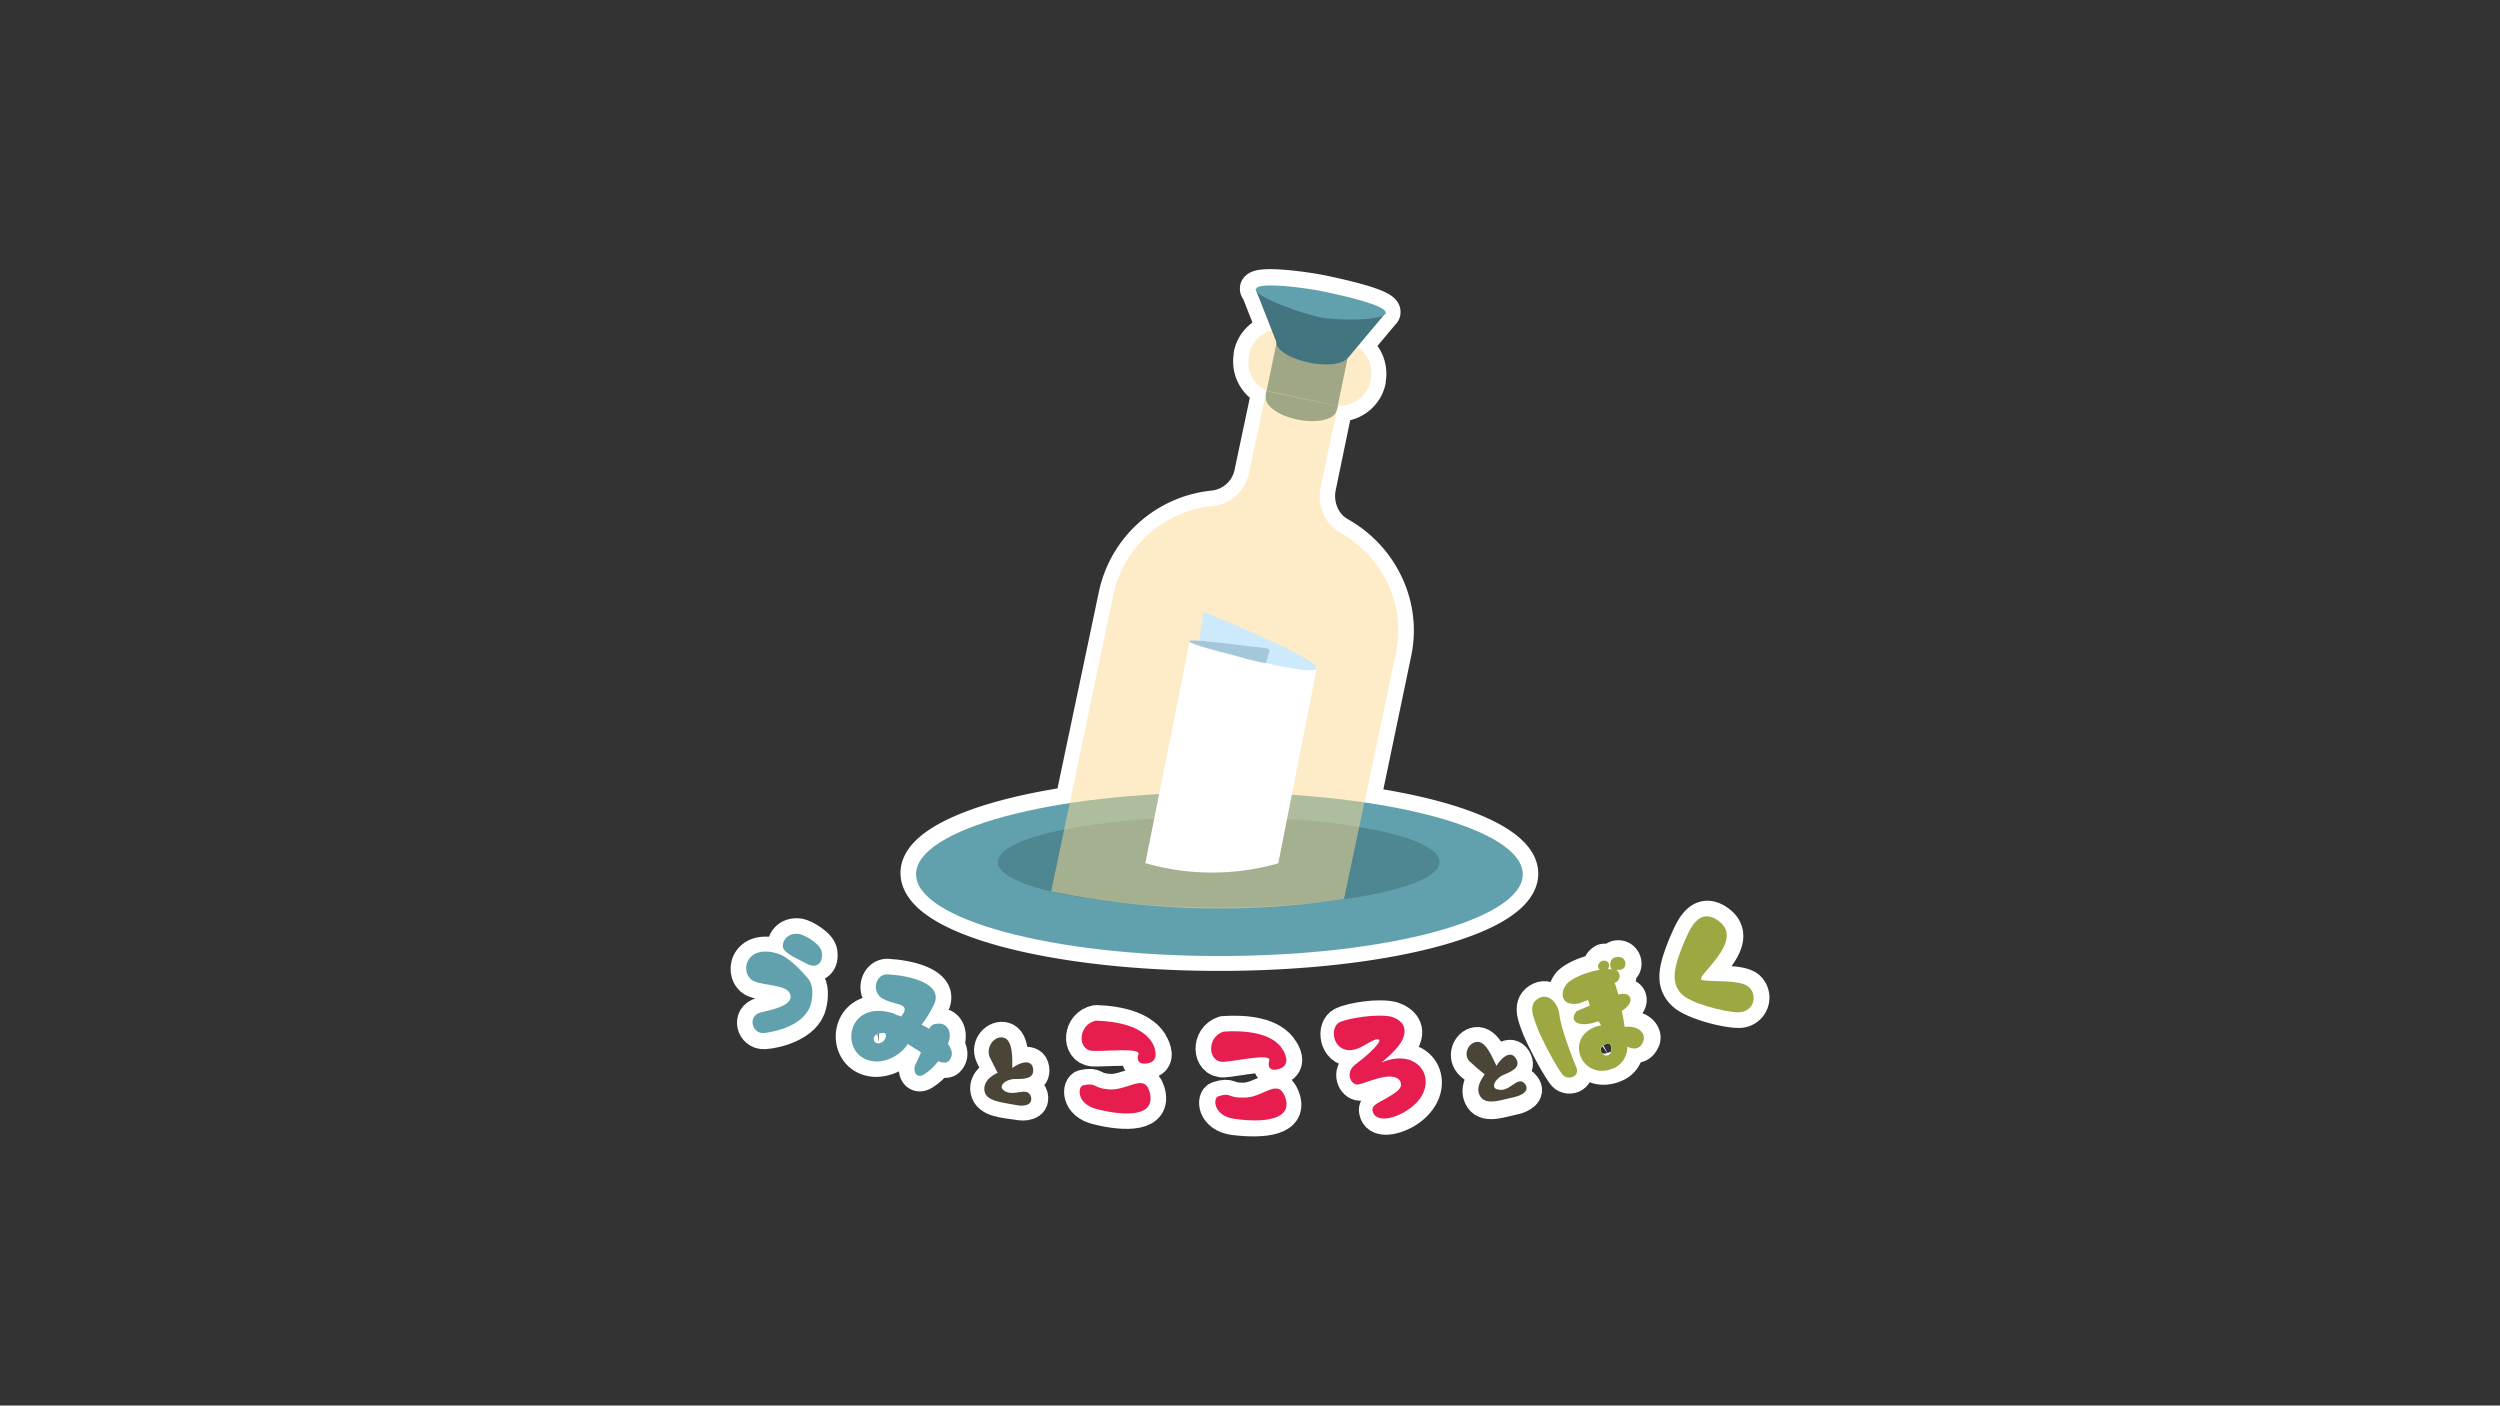 <svg id="レイヤー_1" data-name="レイヤー 1" xmlns="http://www.w3.org/2000/svg" viewBox="0 0 1366 768"><rect x="0" y="0" width="1366" height="768" fill="#333333" stroke="none"/><defs><style>.cls-1,.cls-6{fill:#fff;}.cls-1{stroke:#fff;stroke-linecap:round;stroke-linejoin:round;stroke-width:17px;}.cls-2{fill:#42757f;}.cls-3{fill:#61a1ad;}.cls-4{fill:#4e8691;}.cls-5{fill:#fddb90;isolation:isolate;opacity:0.5;}.cls-7{fill:#cceafb;}.cls-8{fill:#a5c7da;}.cls-9{fill:#4b4538;}.cls-10{fill:#e61d4e;}.cls-11{fill:#9ea842;}</style></defs><g id="umiToKokoroToBoku"><path class="cls-1" d="M666.29,522C757.87,522,832,502.11,832,477.34c0-16.89-34.81-31.53-86.28-39l17-81.46c5.67-26.65-7.57-52.92-30.28-65.69-8.7-4.88-12.86-15-11-24.77l8.7-42,.76-2.63a17.46,17.46,0,0,0,17.79-13.51v-.75a17.54,17.54,0,0,0-7.57-18L756,171.79c.38-.38.75-.75.75-1.13.76-4.13-22.7-9.38-33.3-11.64s-36.71-5.63-37.46-1.5a1.49,1.49,0,0,0,.75,1.5l8.33,21.4a17.11,17.11,0,0,0-12.49,13.14v.75a17.6,17.6,0,0,0,9.84,19.14l-9.46,44.67a22.82,22.82,0,0,1-20.06,18.39,61.68,61.68,0,0,0-54.12,48.43L584.92,438.3c-50.33,7.51-84.39,22.15-84.39,38.66C500.53,502.11,574.7,522,666.29,522Z"/><path class="cls-1" d="M425.6,521.63c-18.92-6.38-22,11.64-13.25,15,5.68,2.25,16.28,1.87,18.93,6,4.54,7.13-10.6,9.76-15.52,10.89-7.57,1.88-4.92,11.64,1.89,11.26s22.71-4.5,25.36-15.39c1.13-4.13,1.51-10.14-1.14-13.51C437.33,529.52,430.52,523.13,425.6,521.63Z"/><path class="cls-1" d="M437,510.37c-7.19-1.12-9.84,4.51-9.08,7.51,1.13,3.38,9.46,6.76,12.87,8.63,4.54,2.63,9.08.75,8.32-6C448.68,515.63,439.22,510.75,437,510.37Z"/><path class="cls-1" d="M511.13,559.54c-1.14,0-2.27,1.13-3.41,2.63-1.51-.75-2.65-1.5-4.16-2.25a59.35,59.35,0,0,0,7.19-12c4.16-11.26-15.9-15-24.6-15.39-7.19-1.5-10.6,9.38-3.79,13.14s14,2.25,11.36,7.88a8.34,8.34,0,0,0-1.14,1.88l-3.4-1.13a.37.37,0,0,1-.38-.37c-27.25-9-30.66,23.64-11.73,25.9,7.19.75,15.51-3.76,18.92-9.39,2.27,1.5,4.54,3,7.19,4.51a28.7,28.7,0,0,1-2.65,6c-2.27,3.75,0,9,4.54,6a27.36,27.36,0,0,0,7.57-7.13c2.65.75,4.92,1.12,6.06-.38,2.27-2.63,1.51-5.63-.38-8.63C521,563.3,517.18,558,511.13,559.54Zm-31,10.52c-3,.37-4.92-5.63,2.27-5.63C485.39,563.67,484.26,569.68,480.09,570.06Z"/><path class="cls-1" d="M555,589.58c4.93,0,10.6,0,9.84-5.64s-7.94-3.37-11.35-.37c0-4.88.38-15-4.54-16.52-4.54-1.5-10.22,4.13-7.57,9.76,3.41,7.13,4.54,9,4.54,9-1.89,1.13-8.32,4.51-7.19,10.14,1.14,6,9.84,6.38,17.41,7.5,3.41.75,9.08.38,8-4.5-1.52-6-9.84,1.13-15.14-3.76C545.94,593.33,549.73,589.58,555,589.58Z"/><path class="cls-1" d="M605.36,595.2c-8.71-.75-6.06-3.75-13.25-2.25-3.4.38-4.16,10.51,7.57,13.14,15.14,3.75,32.55,4.13,28.38-9.76C625,586.2,616,596.33,605.36,595.2Z"/><path class="cls-1" d="M598.92,557.67c-9.84,1.87-10.59,15.76-1.89,16.51,6.81.38,26.49-1.87,25,1.88-1.51,3.38-.38,6.38,5.3,4.88,5.67-1.12,4.92-6,3-9.76C625.79,561.05,610.66,558,598.92,557.67Z"/><path class="cls-1" d="M679.15,600.09c-8.7,0-6.43-3-13.62-.76-3.41.76-3,10.89,8.7,12.39,15.52,1.88,32.93.75,27.25-12.76C697.7,589.2,689.75,600.09,679.15,600.09Z"/><path class="cls-1" d="M668.56,563.67c-9.46,3-8.71,16.9,0,16.52,6.81-.37,26.11-4.88,25-.75-1.13,3.38.38,6.38,5.68,4.5s4.16-6.75,1.89-10.13C695.43,564.05,680.29,562.92,668.56,563.67Z"/><path class="cls-1" d="M756,580.94s7.19-5.63,10.59-10.88c4.92-7.89,0-12.39-5.67-14.27-7.57-1.87-22.33.38-27.63,3-5.68,2.63-4.16,15.39,5.3,15.39,6.43,0,13.24-7.5,16.27-5.63.38,2.63-9.46,10.52-13.24,13.52-5.68,4.13-2.27,10.88,1.51,10.88,3.78-.37,18.92-8.26,23.09-1.87,1.51,3-.76,4.88-5.68,8.25-6.06,3.76-10.22,4.51-9.46,7.89,1.13,6,9.46,5.25,17.4.75C789.28,595.2,777.55,570.81,756,580.94Z"/><path class="cls-1" d="M818,595.58c-3.41-1.13-1.51-6,3.41-7.88,4.54-1.88,9.84-4.13,6.81-9s-8.33,0-10.6,4.13c-1.89-4.51-5.67-13.89-11-13.14-4.92.75-7.57,7.88-3,12,6.05,5.26,7.57,6.38,7.57,6.38-1.52,1.88-5.68,7.13-2.27,12.39,3.4,4.88,11.73,1.5,18.92,0,3.41-.75,8.33-3.38,5.3-7.13C829,587.7,824.47,597.46,818,595.58Z"/><path class="cls-1" d="M852.1,554.67c-.76-7.14-6.43-12.39-11.73-9-6.06,3.75-1.89,11.63,0,16.89,2.27,5.25,8.32,17.27,13.24,24.4,2.65,4.13,10.22,1.87,7.57-4.13C859.67,579.82,852.48,561.8,852.1,554.67Z"/><path class="cls-1" d="M888.05,561.05c-.38-2.63-1.13-5.63-1.51-8.64,3.78-2.63,5.3-4.88,4.54-7.13s-3.41-2.25-6.43-1.88a27.75,27.75,0,0,0-1.9-6V537c.38,0,.38-.37.76-.37,3-1.88,2.65-5.26,0-6.76h2.27c4.54-.75,3-8.63-2.65-7.51a4.08,4.08,0,0,0-1.51,6.76,4.8,4.8,0,0,0-2.27-.38c1.51-2.25,0-5.25-3.41-4.5-3,1.88-2.65,3.75-1.13,4.88-7.95,1.5-14.76,4.51-17.79,7.51-3.78,4.13-4.16,13.13,6.43,10.88a20.93,20.93,0,0,0,4.92-1.87c.38,1.12.76,1.87,1.14,3-2.65,1.12-5.3,2.25-7.19,3-4.16,4.88-.38,9,9.46,6.38.76-.37,1.51-.37,2.27-.75a12,12,0,0,0,1.51,2.25c-.75,0-1.13.38-1.89.38-19.3,6-8.32,31.16,9.84,22.52,4.54-2.25,6.43-6.75,6.43-11.26,2.28,1.13,6.44,2.63,8.71-3C899.78,564.8,896,559.92,888.05,561.05ZM879,576.44c-2.65,1.5-7.57-3.38-1.51-6C880.48,568.55,881.62,574.56,879,576.44Z"/><path class="cls-1" d="M955.41,538.9c-5.29-3.75-19.68-2.25-25-3.38-4.92-1.12,24.6-20.64,9.08-32.28-11.73-8.63-16.65,6.76-19.3,12.39-5.3,13.13-7.57,21.39-.76,27.77,4.92,4.88,22.71,9.76,30.66,9.76A8.06,8.06,0,0,0,955.41,538.9Z"/><path class="cls-2" d="M738.44,185.55l-38.92-8-8,38.6,38.91,8Z"/><path class="cls-2" d="M730.28,224.32c1-4.88-6.86-10.55-17.52-12.66s-20.09.14-21.07,5,6.86,10.54,17.52,12.65S729.3,229.19,730.28,224.32Z"/><path class="cls-3" d="M666.29,522.38c91.54,0,165.75-20,165.75-44.67S757.83,433,666.29,433s-165.76,20-165.76,44.67S574.74,522.38,666.29,522.38Z"/><path class="cls-4" d="M665.91,495.73c66.67,0,120.72-11.09,120.72-24.77s-54-24.78-120.72-24.78S545.19,457.27,545.19,471,599.24,495.73,665.91,495.73Z"/><path class="cls-5" d="M721.54,266.38,731,221.71l-39-8.26-9.46,44.67a22.82,22.82,0,0,1-20.06,18.39,61.68,61.68,0,0,0-54.12,48.43l-34,162.16,6,1.12a451.7,451.7,0,0,0,154,3l28.38-134.39c5.67-26.65-7.57-52.92-30.28-65.69C723.81,286.27,719.65,276.14,721.54,266.38Z"/><path class="cls-6" d="M650,350.46,625.79,471.71h.38a131.53,131.53,0,0,0,72.28,0l21.2-107.36"/><path class="cls-7" d="M692.4,362.47c76.82,16.9-34.82-28.15-34.82-28.15l-2.27,15.77"/><path class="cls-8" d="M691.64,362.47l1.89-6.38c.38-.75-.37-1.5-1.13-1.87-16.27-1.51-67-9.39-28.76,1.12,7.19,1.88,13.24,3.38,18.16,4.88,3.79.75,7.19,1.88,10.6,2.25"/><path class="cls-5" d="M728.35,221.33l-32.55-6.75a16.64,16.64,0,0,1-13.24-20.27v-.75A16.77,16.77,0,0,1,703,180.42l32.54,6.76a16.64,16.64,0,0,1,13.25,20.27v.75C746.89,217.58,737.43,223.21,728.35,221.33Z"/><path class="cls-2" d="M736.8,194.4c.87-4.27-7.23-9.49-18.09-11.66s-20.36-.48-21.23,3.79,7.23,9.49,18.09,11.66S735.93,198.67,736.8,194.4Z"/><path class="cls-2" d="M736.68,195.43l-39-7.88L686,157.9,757.11,171Z"/><path class="cls-3" d="M757.11,171c-.75,4.12-25.73,4.5-36.33,2.25S685.21,162,686.34,157.9c.76-4.13,26.87-.75,37.47,1.5S757.87,166.91,757.11,171Z"/><path class="cls-3" d="M417.65,564.43c-6.81.75-9.46-9.39-1.89-11.27,4.54-1.12,19.68-3.75,15.52-10.88-2.65-4.13-13.25-3.76-18.93-6-8.7-3.38-5.67-21.39,13.25-15,5.3,1.87,11.73,8.26,16.27,13.89,2.65,3.37,2.27,9.38,1.14,13.51C440,559.92,424.46,563.67,417.65,564.43Zm10.22-46.55c-.76-3,1.89-8.63,9.08-7.51,2.27.38,11.73,5.26,12.11,10.14.76,6.75-3.78,8.63-8.32,6C437.33,524.64,429,521.26,427.87,517.88Z"/><path class="cls-3" d="M518.7,579.44c-1.14,1.5-3.41,1.5-6.06.38a27.36,27.36,0,0,1-7.57,7.13c-4.54,3-6.81-2.26-4.54-6a41.31,41.31,0,0,0,2.65-6c-2.27-1.51-4.92-3-7.19-4.51-3.41,5.63-11.73,10.51-18.92,9.39-18.93-2.26-15.52-34.91,11.73-25.9a.37.37,0,0,1,.38.37l3.4,1.13a8.34,8.34,0,0,1,1.14-1.88c2.65-5.63-4.54-4.13-11.36-7.88s-3.78-14.64,3.79-13.14c8.7.37,28.76,4.13,24.6,15.39a59.35,59.35,0,0,1-7.19,12,41.16,41.16,0,0,1,4.16,2.25c.76-1.5,1.89-2.63,3.41-2.63,5.67-1.5,9.84,3.76,6.81,10.89C520.21,573.43,521,576.44,518.7,579.44Zm-36.34-15c-7.19.37-5.29,6-2.27,5.63C484.26,569.68,485.39,563.67,482.36,564.43Z"/><path class="cls-9" d="M548.59,567.05c4.92,1.5,4.54,11.26,4.54,16.52,3.79-3,10.6-5.26,11.36.37s-4.92,5.64-9.84,5.64c-5.3,0-9.09,3.75-6.44,6,5.3,4.51,13.25-2.63,15.14,3.75,1.14,4.88-4.54,5.26-8,4.51-7.19-1.5-16.27-1.88-17.4-7.51-1.14-6,5.29-9.38,7.19-10.13,0,0-1.14-1.88-4.55-9C538.75,571.18,544.05,565.55,548.59,567.05Z"/><path class="cls-10" d="M628.06,596.33c4.17,14.27-13.62,13.52-28.38,9.76-11.73-2.63-11-12.76-7.57-13.14,7.19-1.5,4.92,1.5,13.25,2.25C616,596.33,625,586.2,628.06,596.33Zm-29.14-38.66c11.36.37,26.49,3,31.42,13.51,1.51,3.76,2.26,8.64-3,9.76s-6.44-1.87-5.3-4.88c1.51-3.75-18.17-1.5-25-1.88C588.33,573.81,589.08,559.54,598.92,557.67Z"/><path class="cls-10" d="M668.56,563.67c11.35-.75,26.87.38,32.54,10.14,1.9,3.38,3.41,8.26-1.89,10.13s-6.81-1.12-5.68-4.5c1.14-4.13-18.16.38-25,.75C659.85,580.57,659.1,566.68,668.56,563.67Zm33.3,34.91c5.68,13.52-11.73,15-27.25,12.77-11.73-1.5-12.11-11.64-8.7-12.39,6.81-2.25,4.92,1.13,13.62.75C689.75,600.09,697.7,589.2,701.86,598.58Z"/><path class="cls-10" d="M767.33,607.59c-7.57,4.51-16.27,5.26-17.41-.75-.38-3.38,3.41-4.13,9.46-7.88,4.92-3,7.19-4.88,5.68-8.26-4.16-6.38-19.3,1.5-23.09,1.88s-7.19-6.38-1.51-10.89c4.16-3,13.62-10.88,13.25-13.51-3-1.88-9.47,5.63-16.28,5.63-9.46,0-11-12.76-5.29-15.39,5.67-2.25,20.05-4.5,27.62-3,5.68,1.5,10.6,6,5.68,14.26-3.41,5.26-10.6,10.89-10.6,10.89C777.55,570.81,789.28,595.21,767.33,607.59Z"/><path class="cls-9" d="M806.69,569.3c5.3-.75,8.7,8.64,11,13.14,2.27-4.13,7.57-9,10.6-4.13s-2.27,7.14-6.81,9c-4.92,2.26-6.82,7.13-3.41,7.88,6.81,2.26,11-7.88,15.14-3,3,3.76-1.89,6.38-5.3,7.13-7.19,1.51-15.52,4.88-18.92,0s1.13-10.51,2.27-12.38c0,0-1.89-1.13-7.57-6.38C799.12,577.19,801.77,570.06,806.69,569.3Z"/><path class="cls-11" d="M852.1,554.67c.76,7.13,7.57,24.77,9.08,28.15,2.65,5.63-4.92,7.88-7.57,4.13-4.92-6.76-11-19.15-13.24-24.4-1.89-5.63-6.06-13.14,0-16.89C845.67,542.28,851.34,547.53,852.1,554.67Zm33.3-24.78h-2.27c2.27,1.88,2.65,4.88,0,6.76-.38,0-.38.37-.75.37v.38c.75,1.87,1.13,3.75,1.89,6,3.4-.75,5.67-.37,6.43,1.88s-.76,4.5-4.54,7.13a83,83,0,0,1,1.51,8.64c8-.75,11.74,3.75,10.22,7.88-1.89,5.25-6,4.13-8.7,3a12.72,12.72,0,0,1-6.44,11.26c-18.16,9-29.14-16.51-9.84-22.52.76,0,1.14-.37,1.9-.37a7.74,7.74,0,0,0-1.52-2.26c-.75.38-1.51.38-2.27.75-9.84,2.63-13.62-1.5-9.46-6.38,1.89-.75,4.54-1.87,7.19-3-.38-1.13-.75-1.88-1.13-3-1.9.75-3.79,1.5-4.92,1.87-10.6,1.88-10.22-6.75-6.44-10.88,3-3,9.84-6,17.79-7.51-1.14-1.13-1.51-3,1.14-4.88,3.78-.75,4.91,2.25,3.4,4.51a4.9,4.9,0,0,1,2.27.37c-1.89-1.88-1.13-6,1.52-6.76C888.81,521.26,889.94,529.14,885.4,529.89Zm-7.94,40.54c-6.06,2.63-1.14,7.51,1.51,6C881.62,574.56,880.48,568.55,877.46,570.43Z"/><path class="cls-11" d="M919.08,543.4c-6.43-6.38-4.54-14.64.76-27.77,2.65-5.63,7.57-21,19.3-12.39,15.14,11.26-14.38,31.16-9.08,32.28s19.68-.37,25,3.38,4.16,14.26-5.68,14.26C941.79,552.79,924,548.28,919.08,543.4Z"/></g></svg>